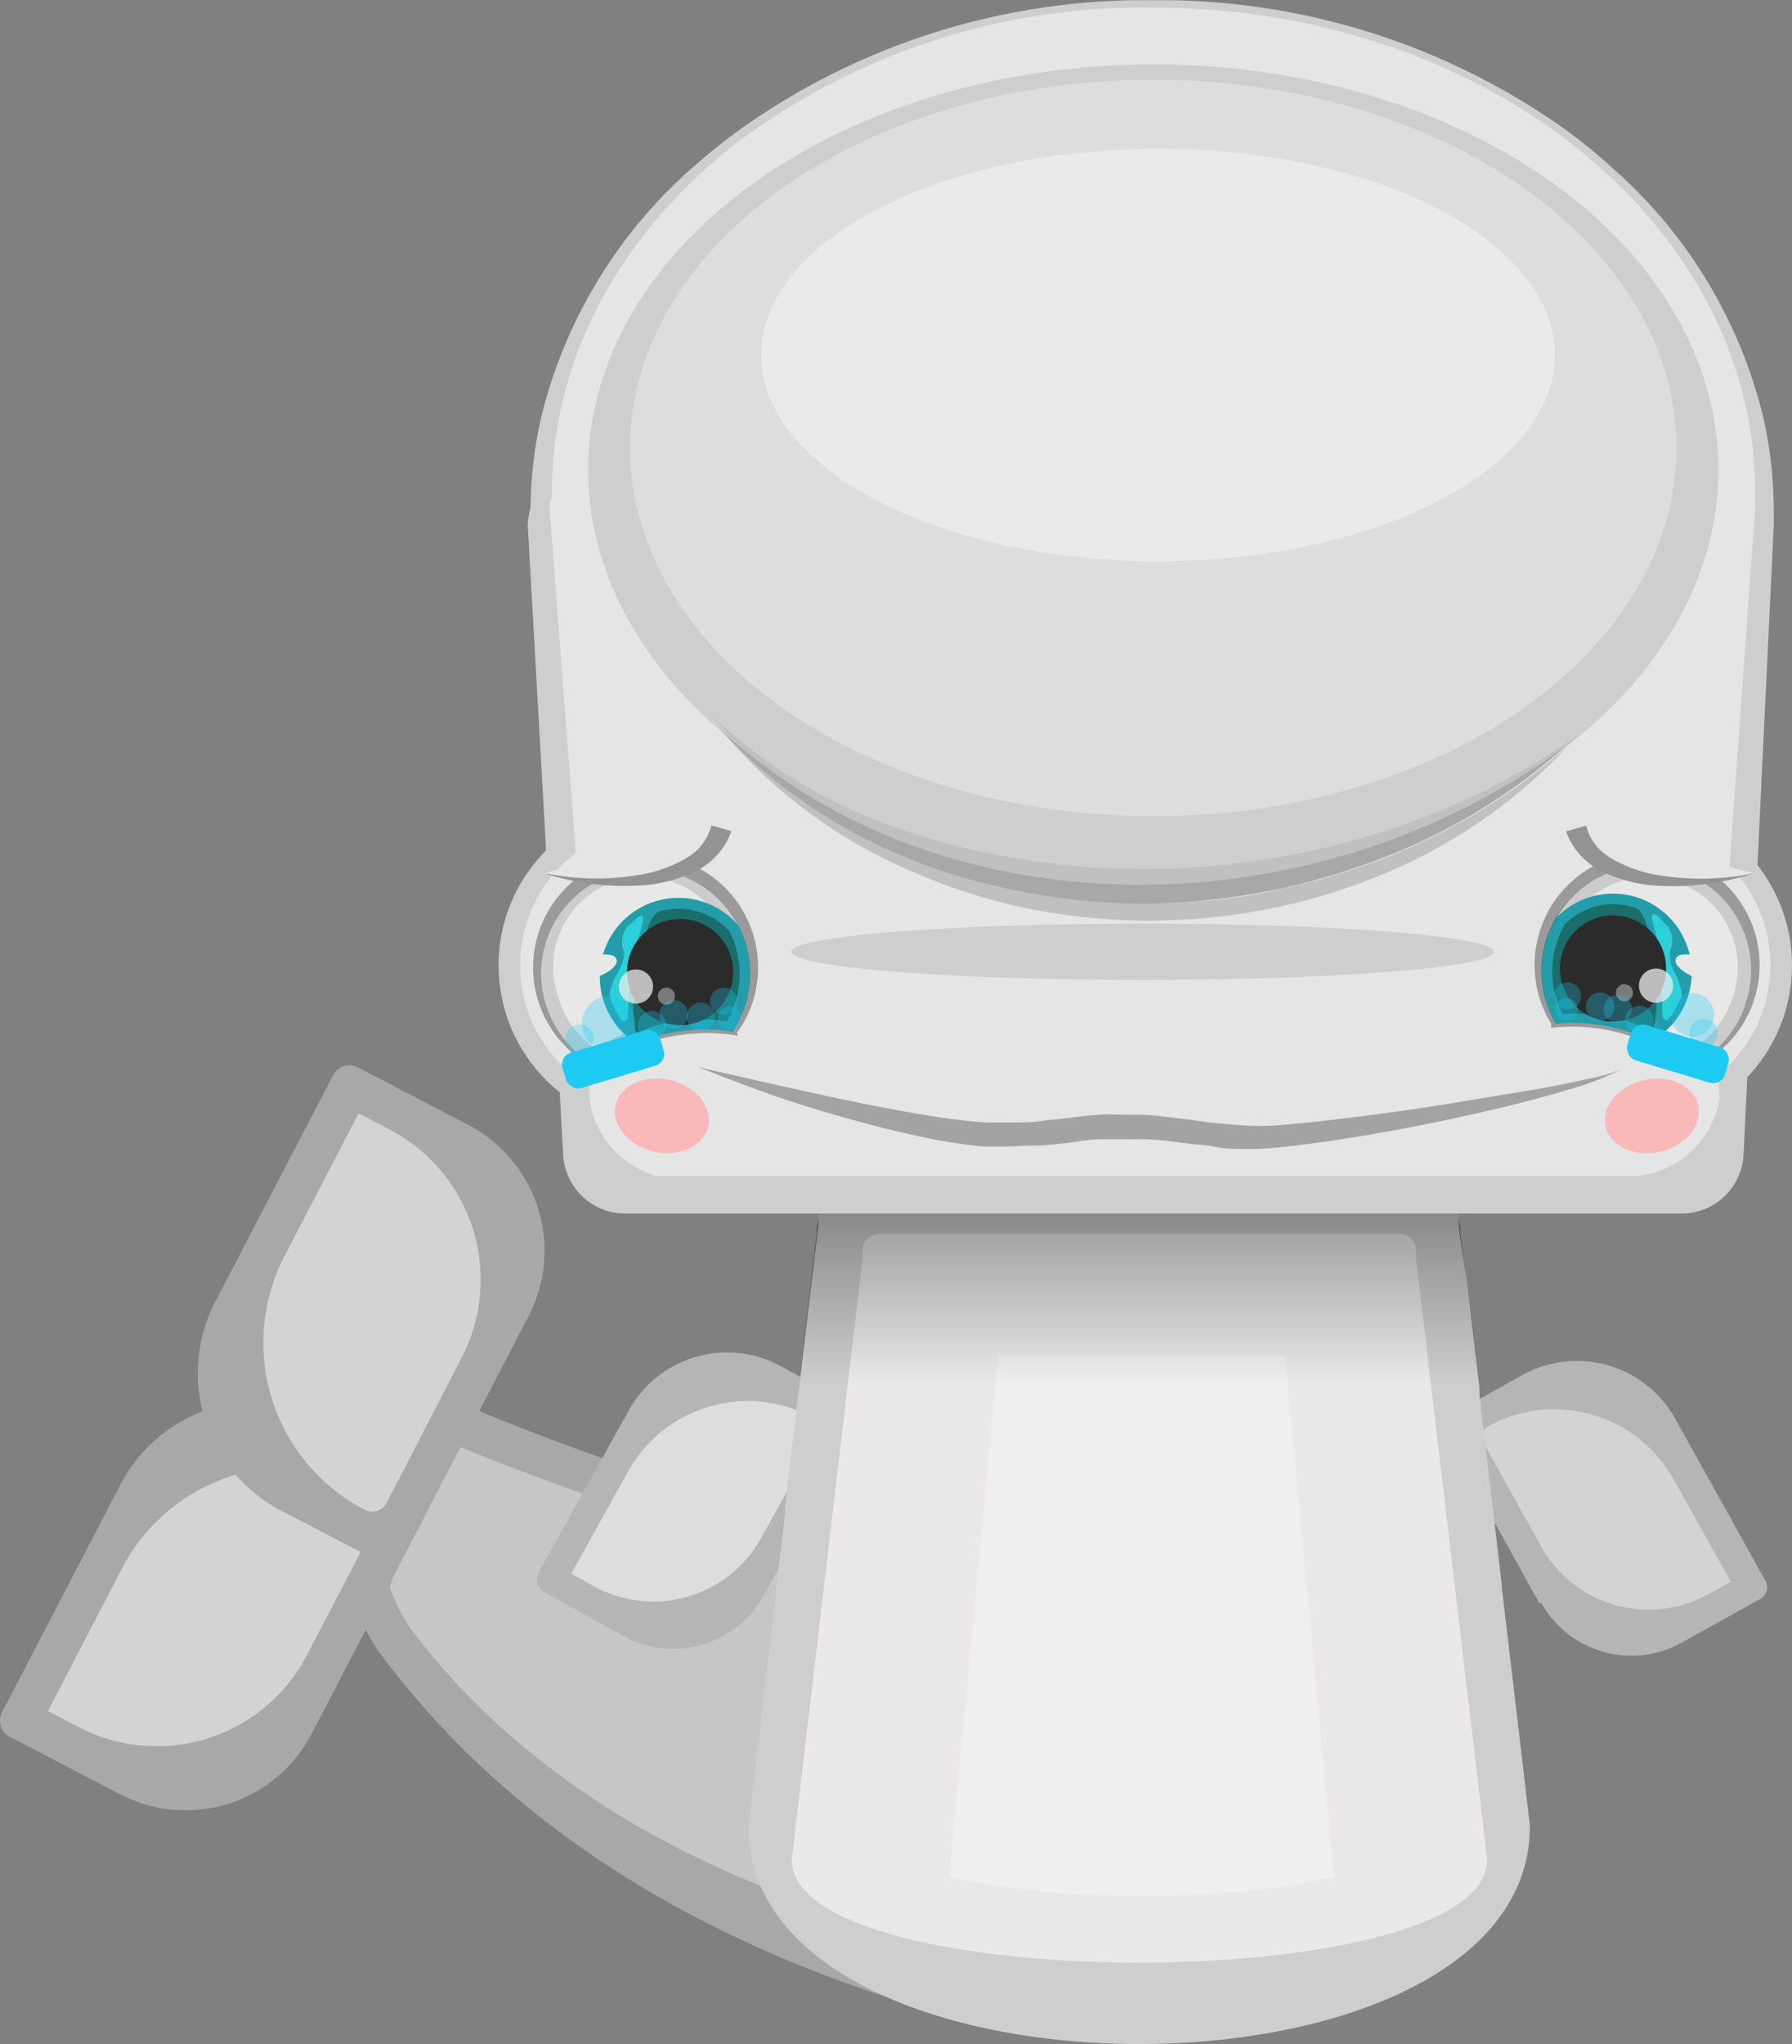 <svg id="Layer_1" data-name="Layer 1" xmlns="http://www.w3.org/2000/svg" xmlns:xlink="http://www.w3.org/1999/xlink" viewBox="0 0 79.65 90.81"><rect x="0" y="0" width="79.65" height="90.81" fill="#808080" stroke="none"/><defs><style>.cls-1{fill:#a8a8a8;}.cls-2{fill:#b5b5b5;}.cls-3{fill:#c6c6c6;}.cls-4{fill:#d3d3d3;}.cls-5{fill:#ddd;}.cls-6{fill:#cecece;}.cls-7{fill:#eae8e8;}.cls-8{fill:#efefef;}.cls-9{opacity:0.35;fill:url(#linear-gradient);}.cls-10{fill:#e5e5e5;}.cls-11{fill:#9b9a9a;}.cls-12{fill:#495750;}.cls-13{fill:#ccc;}.cls-14{fill:#e8e8e8;}.cls-15{fill:#249daa;}.cls-16{fill:#1b6d6b;}.cls-17{fill:#2bd0d8;}.cls-18{fill:#2b2b2b;}.cls-19{opacity:0.74;}.cls-20{opacity:0.41;}.cls-21{fill:#f9b9b9;}.cls-22{fill:#eaeaea;}.cls-23{fill:#a3a3a3;}.cls-24{fill:#c1bfbf;}.cls-25{fill:#939393;}.cls-26,.cls-27{fill:#1dcaf2;}.cls-27{opacity:0.3;}</style><linearGradient id="linear-gradient" x1="55.45" y1="64.91" x2="55.45" y2="56.89" gradientUnits="userSpaceOnUse"><stop offset="0" stop-opacity="0"/><stop offset="1"/></linearGradient></defs><title>whale1</title><g id="belugawhale"><path class="cls-1" d="M58.7,74.42,52,92.16a2.27,2.27,0,0,1-2.92,1.32c-11.65-2.84-21.2-8.29-27.46-16.75a9.87,9.87,0,0,1-1.32-2.92l2.49-6.58A2.27,2.27,0,0,1,25.7,65.9C35.39,69.94,46,73,57.38,71.5A2.27,2.27,0,0,1,58.7,74.42Z" transform="translate(-4.81 -3.39)"/><path class="cls-2" d="M73.76,65.74h8.05A1.24,1.24,0,0,1,83,67v3a5,5,0,0,1-5,5H69.76a.59.59,0,0,1-.59-.59v-4a4.59,4.59,0,0,1,4.59-4.59Z" transform="translate(46.88 167.66) rotate(-119.11)"/><path class="cls-3" d="M50.59,90.22a1,1,0,0,1-.24,0l-.24-.12-.48.12C38.42,88.31,28.82,83.46,23,75.66a8,8,0,0,1-.87-1.79l2.27-6a.48.48,0,0,1,.45-.31l.15,0C38.19,73,46.41,73.66,51.46,73.66A48.52,48.52,0,0,0,57,73.35a.48.48,0,0,1,.05.44l-6,16.2A.46.46,0,0,1,50.59,90.22Z" transform="translate(-4.81 -3.39)"/><path class="cls-4" d="M73.31,72.09a5.47,5.47,0,0,0,7.43,2.12l1-.55L79.2,69.11a6.08,6.08,0,0,0-8.26-2.35.53.53,0,0,0-.2.71Z" transform="translate(-4.81 -3.39)"/><path class="cls-2" d="M29.49,65.38h8.29a5,5,0,0,1,5,5v3a1.24,1.24,0,0,1-1.24,1.24H33.49A4.59,4.59,0,0,1,28.9,70V66a.59.59,0,0,1,.59-.59Z" transform="translate(-47.55 63.85) rotate(-60.89)"/><path class="cls-5" d="M38.63,71.73a5.47,5.47,0,0,1-7.43,2.12l-1-.55,2.53-4.55A6.08,6.08,0,0,1,41,66.4a.53.53,0,0,1,.2.71Z" transform="translate(-4.81 -3.39)"/><path class="cls-6" d="M38.07,84.51l.34-2.84.63-5.3.23-2h0l.11-.95.32-2.74,0-.29.1-.83v-.05l.49-4.15.61-5.13.23-1.92.06-.52c0-.08,0-.17,0-.25s0-.13,0-.19V57.3a2.5,2.5,0,0,1,.08-.37,2.64,2.64,0,0,1,.35-.75,2.68,2.68,0,0,1,.88-.82A2.64,2.64,0,0,1,43.91,55H67a2.64,2.64,0,0,1,1.33.36,2.68,2.68,0,0,1,.88.82,2.64,2.64,0,0,1,.35.75,2.35,2.35,0,0,1,.08.37v.06c0,.06,0,.13,0,.19s0,.17,0,.25l.06.52L70,60.25l.52,4.39.05.44,0,.3.9,7.63h0l.09.8v.08l.91,7.7.34,2.92C72.82,97.42,38.07,97.42,38.07,84.51Z" transform="translate(-4.81 -3.39)"/><path class="cls-7" d="M40,86l3.15-26.7c0-.15,0-.28,0-.39a.76.76,0,0,1,.75-.71H67a.76.76,0,0,1,.75.71c0,.1,0,.23,0,.39L70.91,86C70.91,92.1,40,92.1,40,86Z" transform="translate(-4.81 -3.39)"/><path class="cls-8" d="M55.56,87.6A39.23,39.23,0,0,1,47,86.78l2.18-23.19H61.92l2.18,23.19A39.24,39.24,0,0,1,55.56,87.6Z" transform="translate(-4.81 -3.39)"/><path class="cls-1" d="M5.81,68.3h11.4a6.88,6.88,0,0,1,6.88,6.88v4.07a1.7,1.7,0,0,1-1.7,1.7H11.31A6.31,6.31,0,0,1,5,74.63V69.11a.81.81,0,0,1,.81-.81Z" transform="translate(-63.18 49.69) rotate(-62.51)"/><path class="cls-4" d="M18.45,76.92a7.52,7.52,0,0,1-10.13,3.2L6.94,79.4l3.3-6.35A8.36,8.36,0,0,1,21.5,69.5a.73.73,0,0,1,.3,1Z" transform="translate(-4.81 -3.39)"/><path class="cls-1" d="M18,55.49H29a1.7,1.7,0,0,1,1.7,1.7v4.07a6.88,6.88,0,0,1-6.88,6.88H12.47a.81.81,0,0,1-.81-.81V61.8A6.31,6.31,0,0,1,18,55.49Z" transform="translate(81.01 68.15) rotate(117.49)"/><path class="cls-4" d="M25.33,63.7a7.52,7.52,0,0,0-3.2-10.13l-1.38-.72-3.3,6.35A8.36,8.36,0,0,0,21,70.45a.73.73,0,0,0,1-.3Z" transform="translate(-4.81 -3.39)"/><path class="cls-9" d="M70.6,64.91H40.29l.82-6.78a1.38,1.38,0,0,1,0-.27,2,2,0,0,0,.08-.43c0-.18,0-.36,0-.54H69.64c0,.18,0,.36,0,.54a2,2,0,0,0,.08.43,1.38,1.38,0,0,1,0,.27Z" transform="translate(-4.81 -3.39)"/><path class="cls-6" d="M82.31,54.62A2.76,2.76,0,0,1,79.5,57.3H32.65a2.76,2.76,0,0,1-2.81-2.68L28.27,26.76a2.7,2.7,0,0,1,.12-.79,18.95,18.95,0,0,1,.5-4.15h0a21.59,21.59,0,0,1,6.89-11.15A26.18,26.18,0,0,1,37.9,9,31,31,0,0,1,55.24,3.4H56A31.08,31.08,0,0,1,74.38,9.14a25.15,25.15,0,0,1,2.13,1.74A21.46,21.46,0,0,1,83.2,22a19.13,19.13,0,0,1,.45,4.13c0,.14,0,.27,0,.41s0,.12,0,.18Z" transform="translate(-4.81 -3.39)"/><circle class="cls-6" cx="29.38" cy="42.88" r="7.22"/><circle class="cls-6" cx="72.43" cy="42.88" r="7.22"/><path class="cls-10" d="M81.25,52.15a4.14,4.14,0,0,1-3.66,3.48H34a4.12,4.12,0,0,1-3-3.54l.12-1.5L29.24,26v-.1a.52.52,0,0,1,0-.14l.1-.33v-.34c.06-5.63,2.82-10.94,7.76-15a30.06,30.06,0,0,1,19-6.36c14.73,0,26.72,9.64,26.72,21.5,0,.11,0,.21,0,.32v.25s0,0,0,0V26L81.08,50.23h0Z" transform="translate(-4.81 -3.39)"/><circle class="cls-10" cx="29.38" cy="42.88" r="6.26"/><circle class="cls-10" cx="72.43" cy="42.88" r="6.26"/><path class="cls-11" d="M37.65,49.16a5,5,0,1,0-6.47,1.63l.22.11.19-.15a7,7,0,0,1,1.66-1,7.47,7.47,0,0,1,.78-.27,7.08,7.08,0,0,1,3.24-.19l.24,0Z" transform="translate(-4.81 -3.39)"/><path class="cls-12" d="M32.21,42.19a4.64,4.64,0,0,1,5.13,7.07,7.45,7.45,0,0,0-3.42.2,7.82,7.82,0,0,0-.81.29,7.38,7.38,0,0,0-1.75,1,4.64,4.64,0,0,1,.85-8.57Z" transform="translate(-4.81 -3.39)"/><path class="cls-13" d="M29.05,47.94a4.62,4.62,0,0,0,2.31,2.82,7.38,7.38,0,0,1,1.75-1l4.5-5.27a4.64,4.64,0,0,0-8.56,3.47Z" transform="translate(-4.81 -3.39)"/><path class="cls-14" d="M31.32,50a8,8,0,0,1,1.43-.8l4.12-4.83a4,4,0,0,0-7.23,3.36A4,4,0,0,0,31.32,50Z" transform="translate(-4.81 -3.39)"/><path class="cls-15" d="M31.47,46.74c.49-.2.81-.5.75-.71s-.28-.24-.61-.24a3.5,3.5,0,0,1,6-1.31,4.65,4.65,0,0,1-.27,4.78,7.45,7.45,0,0,0-3.42.2,7.82,7.82,0,0,0-.81.29,3.5,3.5,0,0,1-1.64-3Z" transform="translate(-4.81 -3.39)"/><path class="cls-16" d="M37.12,48.76a4.19,4.19,0,0,0,.11-4,3.05,3.05,0,0,0-3.11-.88c-.84.24-1.49,5-1,5.38L33.8,49A8,8,0,0,1,37.12,48.76Z" transform="translate(-4.81 -3.39)"/><path class="cls-11" d="M37.6,49.4a8.2,8.2,0,0,0-6.19,1.44l-.09-.12A8.18,8.18,0,0,1,34,49.42a8.09,8.09,0,0,1,3.58-.17Z" transform="translate(-4.81 -3.39)"/><path class="cls-17" d="M33.32,44.08c.17,0,0,.39,0,.55a10.82,10.82,0,0,0-.48,1.88c0,.39-.14,1.7-.13,2s-.25.23-.25.23a3.82,3.82,0,0,1-.56-1.11,2.39,2.39,0,0,1,.35-1c.1-.19.36-.66.28-1a1.12,1.12,0,0,1,.16-1.08C33,44.34,33.15,44.05,33.32,44.08Z" transform="translate(-4.81 -3.39)"/><circle class="cls-18" cx="35.01" cy="46.61" r="2.36" transform="matrix(0.96, -0.28, 0.28, 0.96, -16.43, 8.24)"/><g class="cls-19"><circle class="cls-8" cx="33.05" cy="47.25" r="0.76" transform="matrix(0.96, -0.28, 0.28, 0.96, -16.69, 7.72)"/></g><g class="cls-20"><circle class="cls-8" cx="34.44" cy="47.64" r="0.38" transform="translate(-16.75 8.12) rotate(-16.21)"/></g><ellipse class="cls-21" cx="78.24" cy="52.96" rx="2.11" ry="1.63" transform="translate(-14.66 15.4) rotate(-12.89)"/><ellipse class="cls-21" cx="34.23" cy="52.96" rx="1.63" ry="2.11" transform="translate(-29.84 71.12) rotate(-77.11)"/><path class="cls-11" d="M73.72,48.81a5,5,0,1,1,6.37,2l-.22.1-.18-.16a7,7,0,0,0-1.61-1.06,7.47,7.47,0,0,0-.76-.32A7.08,7.08,0,0,0,74.09,49l-.25,0Z" transform="translate(-4.81 -3.39)"/><path class="cls-12" d="M79.53,42.15A4.64,4.64,0,0,0,74,48.93a7.45,7.45,0,0,1,3.4.39,7.82,7.82,0,0,1,.8.33,7.38,7.38,0,0,1,1.69,1.12,4.64,4.64,0,0,0-.37-8.61Z" transform="translate(-4.81 -3.39)"/><path class="cls-13" d="M82.37,48.08a4.62,4.62,0,0,1-2.47,2.69,7.38,7.38,0,0,0-1.69-1.12L74,44.14a4.64,4.64,0,0,1,8.36,3.94Z" transform="translate(-4.81 -3.39)"/><path class="cls-14" d="M80,50a8,8,0,0,0-1.38-.88l-3.85-5.05a4,4,0,0,1,7,3.76A4,4,0,0,1,80,50Z" transform="translate(-4.81 -3.39)"/><path class="cls-15" d="M80,46.75c-.48-.23-.78-.54-.71-.75s.29-.22.62-.21A3.5,3.5,0,0,0,74,44.14a4.65,4.65,0,0,0,0,4.79,7.45,7.45,0,0,1,3.4.39,7.82,7.82,0,0,1,.8.33A3.5,3.5,0,0,0,80,46.75Z" transform="translate(-4.81 -3.39)"/><path class="cls-16" d="M74.26,48.44a4.19,4.19,0,0,1,.11-4,3.05,3.05,0,0,1,3.16-.71c.82.29,1.21,5.06.65,5.42l-.62-.25A8,8,0,0,0,74.26,48.44Z" transform="translate(-4.81 -3.39)"/><path class="cls-11" d="M73.76,49.05a8.2,8.2,0,0,1,6.1,1.78l.1-.12a8.18,8.18,0,0,0-2.65-1.45,8.09,8.09,0,0,0-3.56-.37Z" transform="translate(-4.81 -3.39)"/><path class="cls-17" d="M78.32,44c-.17,0-.05.38,0,.55a10.82,10.82,0,0,1,.38,1.91c-.05.38,0,1.71,0,2s.24.24.24.24a3.82,3.82,0,0,0,.62-1.07,2.39,2.39,0,0,0-.3-1,1.6,1.6,0,0,1-.22-1,1.12,1.12,0,0,0-.1-1.09C78.63,44.26,78.49,44,78.32,44Z" transform="translate(-4.81 -3.39)"/><circle class="cls-18" cx="76.5" cy="46.41" r="2.36" transform="translate(2.48 99.73) rotate(-70.57)"/><g class="cls-19"><circle class="cls-8" cx="78.41" cy="47.17" r="0.76" transform="translate(3.04 102.04) rotate(-70.57)"/></g><g class="cls-20"><circle class="cls-8" cx="77.01" cy="47.48" r="0.38" transform="translate(1.81 100.93) rotate(-70.57)"/></g><ellipse class="cls-6" cx="51.26" cy="20.87" rx="25.12" ry="18.01"/><ellipse class="cls-5" cx="51.26" cy="19.9" rx="23.26" ry="16.36"/><ellipse class="cls-22" cx="51.47" cy="15.77" rx="17.64" ry="9.16"/><path class="cls-23" d="M35.86,50.8c3.4.76,6.78,1.58,10.17,2.14.85.14,1.7.25,2.53.31l.62,0h.63c.43,0,.85,0,1.27-.06s.84-.08,1.27-.14.88-.11,1.33-.14.9,0,1.34,0,.89,0,1.34.06.89.1,1.32.16.85.12,1.27.16.85.08,1.27.1a12.28,12.28,0,0,0,1.24,0c1.7-.13,3.43-.35,5.14-.58S70,52.29,71.75,52q1.28-.2,2.56-.45l1.27-.27a9.5,9.5,0,0,0,1.25-.36,13.92,13.92,0,0,1-2.45.92c-.84.25-1.68.47-2.53.68-1.69.41-3.4.77-5.11,1.09-.86.16-1.72.3-2.58.43s-1.73.24-2.61.33a11.78,11.78,0,0,1-1.37.06c-.44,0-.88,0-1.33-.09s-.88-.1-1.31-.16-.85-.11-1.27-.15S55.44,54,55,54s-.85,0-1.26,0-.83.07-1.26.13-.88.11-1.32.14-.89,0-1.33.05h-.67l-.68,0a24.3,24.3,0,0,1-2.62-.41c-1.72-.36-3.4-.82-5.07-1.33S37.48,51.44,35.86,50.8Z" transform="translate(-4.81 -3.39)"/><path class="cls-24" d="M36.93,35.89a25.54,25.54,0,0,0,8.6,5.63A27.28,27.28,0,0,0,50.47,43a27.84,27.84,0,0,0,5.11.51,28.19,28.19,0,0,0,5.12-.4L62,42.82l1.25-.3,1.24-.36,1.22-.41a27.17,27.17,0,0,0,8.84-5.27,23.6,23.6,0,0,1-8.61,5.88,26.52,26.52,0,0,1-5.07,1.47,28.1,28.1,0,0,1-5.26.46,27.7,27.7,0,0,1-5.25-.57,25.57,25.57,0,0,1-5-1.61A22.43,22.43,0,0,1,36.93,35.89Z" transform="translate(-4.81 -3.39)"/><path class="cls-24" d="M36.42,35.19a23.47,23.47,0,0,0,8.94,5.21,30.57,30.57,0,0,0,5.05,1.19A33.22,33.22,0,0,0,55.6,42a34.64,34.64,0,0,0,5.18-.39,35.12,35.12,0,0,0,5.07-1.14,32,32,0,0,0,9.35-4.59A27.15,27.15,0,0,1,66,41c-.42.16-.84.28-1.26.41s-.85.24-1.28.35l-.65.16-.65.14-.65.14-.66.11a34.13,34.13,0,0,1-5.3.45,32.72,32.72,0,0,1-5.3-.42A28.33,28.33,0,0,1,45.15,41a23.58,23.58,0,0,1-4.75-2.37A18.69,18.69,0,0,1,36.42,35.19Z" transform="translate(-4.81 -3.39)"/><path class="cls-1" d="M36.81,35.77a25.58,25.58,0,0,0,4.1,3.06A26,26,0,0,0,45.5,41a28.29,28.29,0,0,0,4.9,1.27,29.75,29.75,0,0,0,5,.42,31.23,31.23,0,0,0,5.05-.39,32.6,32.6,0,0,0,4.94-1.17,31.57,31.57,0,0,0,9.06-4.63,26.62,26.62,0,0,1-8.85,5.25l-1.23.42-1.25.36-1.26.31-1.28.25a30.91,30.91,0,0,1-5.18.45A29.46,29.46,0,0,1,50.27,43a26.34,26.34,0,0,1-5-1.44,23.74,23.74,0,0,1-4.58-2.44A21.45,21.45,0,0,1,36.81,35.77Z" transform="translate(-4.81 -3.39)"/><ellipse class="cls-6" cx="50.79" cy="42.28" rx="15.62" ry="1.25"/><path class="cls-10" d="M74.85,40.19c.54,2.09,4.09,3,7.93,2" transform="translate(-4.81 -3.39)"/><path class="cls-25" d="M75.31,40.07a2.32,2.32,0,0,0,1.12,1.45,5.9,5.9,0,0,0,2,.73,11.43,11.43,0,0,0,4.38-.08,11.67,11.67,0,0,1-4.44.56,6.48,6.48,0,0,1-2.25-.58,3.15,3.15,0,0,1-1.7-1.83Z" transform="translate(-4.81 -3.39)"/><path class="cls-10" d="M36.86,40.19c-.54,2.09-4.09,3-7.93,2" transform="translate(-4.81 -3.39)"/><path class="cls-25" d="M37.32,40.31a3.15,3.15,0,0,1-1.7,1.83,6.49,6.49,0,0,1-2.25.58,11.67,11.67,0,0,1-4.44-.56,11.43,11.43,0,0,0,4.38.08,5.9,5.9,0,0,0,2-.73,2.32,2.32,0,0,0,1.12-1.45Z" transform="translate(-4.81 -3.39)"/><rect class="cls-26" x="77.13" y="49.38" width="4.53" height="1.64" rx="0.55" ry="0.55" transform="translate(13.07 -24.18) rotate(16.79)"/><circle class="cls-27" cx="74.49" cy="47.63" r="0.6" transform="translate(2.56 101.8) rotate(-73.21)"/><circle class="cls-27" cx="76.71" cy="48.21" r="0.63" transform="translate(3.59 104.34) rotate(-73.21)"/><circle class="cls-27" cx="80.03" cy="48.46" r="0.97" transform="translate(5.71 107.7) rotate(-73.21)"/><circle class="cls-27" cx="80.53" cy="49.28" r="0.63" transform="translate(5.28 108.75) rotate(-73.21)"/><circle class="cls-27" cx="77.68" cy="48.7" r="0.63" transform="translate(3.81 105.61) rotate(-73.21)"/><circle class="cls-27" cx="75.5" cy="48.31" r="0.63" transform="matrix(1, -0.08, 0.08, 1, -8.24, 2.45)"/><circle class="cls-27" cx="74.23" cy="48.38" r="0.5" transform="matrix(0.29, -0.96, 0.96, 0.29, 1.66, 102.08)"/><rect class="cls-26" x="29.8" y="49.62" width="4.53" height="1.64" rx="0.55" ry="0.55" transform="translate(72.52 86.08) rotate(163.21)"/><circle class="cls-27" cx="36.97" cy="47.87" r="0.6" transform="translate(-17.06 9.33) rotate(-16.79)"/><circle class="cls-27" cx="34.75" cy="48.45" r="0.63" transform="translate(-17.32 8.71) rotate(-16.79)"/><circle class="cls-27" cx="33.78" cy="48.94" r="0.63" transform="translate(-17.5 8.45) rotate(-16.79)"/><circle class="cls-27" cx="30.56" cy="49.53" r="0.63" transform="translate(-17.81 7.55) rotate(-16.79)"/><circle class="cls-27" cx="31.86" cy="48.85" r="1.19" transform="translate(-17.56 7.89) rotate(-16.79)"/><circle class="cls-27" cx="35.95" cy="48.55" r="0.63" transform="translate(-19.98 77.35) rotate(-85.67)"/><circle class="cls-27" cx="37.23" cy="48.62" r="0.5" transform="translate(-17.27 9.43) rotate(-16.79)"/></g></svg>